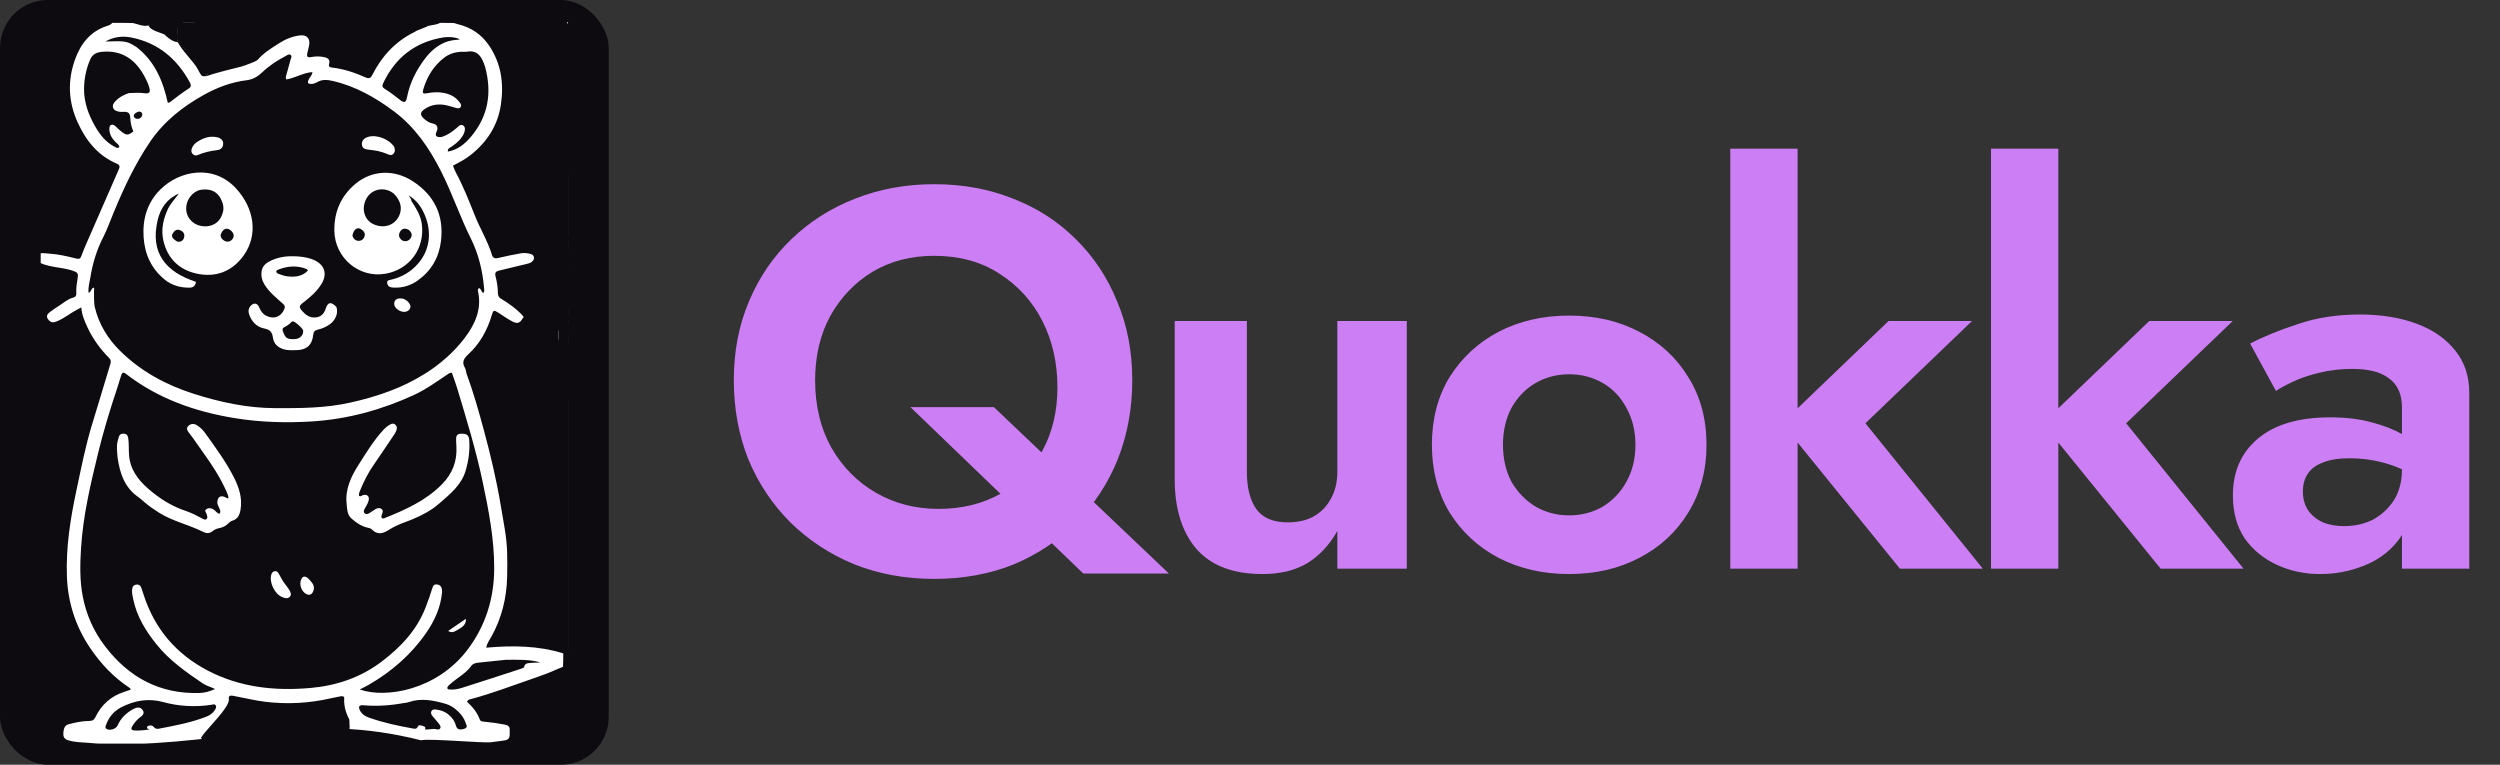 <svg width="899" height="275" viewBox="0 0 899 275" fill="none" xmlns="http://www.w3.org/2000/svg">
    <rect x="0" y="0" width="899" height="275" fill="#333333" stroke="none"/>
    <rect width="218.897" height="274.985" rx="17.206" fill="#0D0B0F"/>
    <g clip-path="url(#clip0_122_114)">
        <path d="M12.918 93.672C12.918 93.035 12.918 92.398 13.021 91.58C14.58 90.733 16.083 91.1 17.574 91.19C20.955 91.395 24.234 92.169 27.501 92.996C28.43 93.231 28.937 92.99 29.266 92.05C29.798 90.534 30.425 89.049 31.067 87.575C34.941 78.673 38.819 69.772 42.731 60.888C43.18 59.869 43.074 59.304 41.994 58.845C35.133 55.933 30.872 50.513 27.895 43.939C24.599 36.66 24.252 29.156 26.892 21.645C28.914 15.888 32.368 11.279 38.527 9.32C39.216 9.101 39.914 8.852 40.364 8.214C42.762 8.214 45.16 8.214 47.797 8.279C49.765 8.697 51.429 9.705 53.34 9.013C53.147 8.496 52.521 8.727 52.528 8.214C86.011 8.214 119.493 8.214 153.131 8.287C153.005 9.22 153.597 9.442 154.172 9.289C155.533 8.926 156.996 8.941 158.258 8.214C159.825 8.214 161.391 8.214 163.201 8.27C163.888 8.463 164.327 8.622 164.777 8.734C169.453 9.895 173.181 12.38 175.899 16.417C180.261 22.896 181.224 30.053 180.129 37.575C179.02 45.191 175.101 51.158 169.072 55.87C167.176 57.352 165.082 58.44 162.881 59.563C163.244 60.44 163.493 61.234 163.883 61.953C166.559 66.893 168.61 72.122 170.679 77.318C172.619 82.19 175.387 86.69 176.938 91.723C177.265 92.786 177.975 93.059 179.127 92.779C181.844 92.119 184.592 91.571 187.346 91.083C188.459 90.885 189.618 91.01 190.733 91.31C191.377 91.483 191.889 91.806 192.008 92.514C192.123 93.208 191.753 93.704 191.262 94.13C190.601 94.703 189.76 94.814 188.958 95.01C185.784 95.788 182.608 96.559 179.429 97.314C178.336 97.574 177.872 98.054 178.185 99.303C178.663 101.207 179.014 103.148 179.033 105.137C179.041 106.002 179.171 106.816 180.109 107.382C182.731 108.964 185.239 110.717 187.419 112.898C187.764 113.244 188.522 114.549 189.226 114.101C188.95 113.286 206.386 121.54 205.821 120.962C204.364 119.471 208.186 118.78 206.445 117.687C204.762 116.631 204.063 117.254 203.95 115.504C203.893 114.629 206.107 116.374 205.821 115.504C205.333 114.017 202.378 111.588 203.95 111.288C207.011 110.704 203.864 111.315 204.418 105.992C205.693 105.689 204.056 102.865 204.418 101.625C204.695 100.677 206.761 100.313 205.821 99.754C204.228 98.806 212.147 95.194 210.188 95.855C209.644 96.039 223.907 104.316 204.418 97.882C202.537 97.859 209.786 93.29 208.005 93.767C206.453 94.181 205.273 91.576 204.886 89.964C204.766 89.468 204.167 90.085 203.95 89.617C202.26 85.97 205.544 87.537 203.95 83.847C201.711 78.665 205.888 72.982 203.326 67.941C202.728 66.764 202.935 63.993 203.95 63.419C205.16 62.735 203.906 57.497 204.886 56.557C209.02 52.593 211.94 51.611 213.93 45.922C214.997 42.875 206.579 39.086 206.913 35.947C207.371 31.637 207.537 31.466 206.133 27.395C205.274 24.903 207.12 20.584 205.354 18.61C203.258 16.268 215.63 21.222 212.527 20.066C212.131 19.919 227.186 10.865 204.886 10.865C216.316 10.865 196.089 7.746 207.537 7.746C207.537 82.814 202.547 158.35 202.441 233.518C205.821 232.901 210.568 233.229 208.161 232.901C204.083 232.346 233.402 229.633 206.445 229.633C204.805 229.739 208.18 230.591 206.602 230.591C206.382 229.943 209.539 230.018 209.72 229.649C211.542 225.937 204.962 233.213 205.821 229.135C206.477 226.027 207.174 237.141 207.069 233.877C206.942 229.932 205.814 233.891 205.821 229.942C205.825 227.926 207.417 228.944 207.069 227.005C206.481 223.725 206.536 226.838 205.821 223.574C205.592 222.528 208.78 221.395 208.784 220.299C208.791 218.524 206.688 214.881 206.445 213.156C206.157 211.109 210.037 201.255 209.72 199.246C233.744 195.064 216.595 161.511 215.958 158.233C215.402 155.374 213.247 154.225 212.527 151.371C255.386 147.271 208.186 144.695 206.757 139.812C206.337 138.377 205.02 140.723 205.821 139.208C206.408 138.098 209.345 140.09 210.344 139.208C211.233 138.422 215.312 140.787 215.958 139.812C217.834 136.981 203.774 134.264 204.683 130.943C204.983 129.847 211.656 135.247 212.527 135.933C213.833 136.962 205.359 123.827 206.757 124.705C208.564 125.839 188.531 117.031 189.226 114.101C188.434 113.579 188.013 114.377 187.617 114.998C186.833 116.227 185.823 116.374 184.536 115.739C182.616 114.791 180.898 113.533 179.106 112.386C177.628 111.44 177.361 111.534 176.863 113.244C175.263 118.742 172.572 123.582 168.33 127.483C166.845 128.849 165.951 130.237 167.195 132.27C167.584 132.904 167.552 133.78 167.82 134.506C170.223 141.036 172.111 147.726 173.926 154.432C176.405 163.591 178.603 172.82 180.146 182.192C181.037 187.61 182.206 192.995 182.364 198.508C182.448 201.467 182.44 204.433 182.37 207.393C182.188 215.097 180.4 222.382 176.595 229.135C175.999 230.193 175.193 231.168 174.82 232.901C184.302 232.065 193.548 232.156 202.547 234.958C202.547 236.524 202.547 238.09 202.454 239.795C201.727 240.147 201.063 240.3 200.462 240.584C197.547 241.959 194.508 243.015 191.471 244.065C184.078 246.619 176.763 249.413 169.192 251.432C168.726 251.556 168.145 251.642 167.998 252.402C169.923 254.165 171.591 256.188 172.532 258.729C172.792 259.43 173.441 259.455 174.086 259.515C176.564 259.747 179.025 260.088 181.471 260.565C182.642 260.794 183.416 261.23 183.285 262.577C183.148 263.984 183.835 265.802 181.641 266.216C180.017 266.523 178.352 266.609 176.721 266.888C174.117 267.333 153.962 265.433 151.397 266.216C110.227 255.738 83.6 267.706 40.704 267.657C37.797 267.473 35.145 267.436 32.514 267.178C29.789 266.911 27.012 267.044 24.355 266.14C22.999 265.678 22.671 264.758 22.785 263.484C22.907 262.127 23.201 260.807 24.708 260.429C27.121 259.824 29.563 259.255 32.067 259.256C33.202 259.257 33.815 258.914 34.332 257.846C36.464 253.44 39.851 250.384 44.538 248.836C45.361 248.565 46.179 248.28 46.968 248.013C46.958 247.609 46.744 247.449 46.529 247.307C40.775 243.502 36.159 238.607 32.327 232.883C27.131 225.121 24.396 216.585 24.062 207.297C23.687 196.906 25.275 186.701 27.433 176.585C29.163 168.472 30.737 160.318 33.186 152.371C35.386 145.231 37.502 138.065 39.676 130.917C39.92 130.115 39.974 129.483 39.301 128.802C36.072 125.536 33.381 121.887 31.446 117.688C30.41 115.44 29.408 113.199 29.24 110.539C28.672 110.847 28.363 111.028 28.044 111.187C25.302 112.549 22.976 114.637 20.059 115.706C18.709 116.201 17.826 115.677 17.161 114.619C16.506 113.576 17.181 112.802 17.936 112.222C19.087 111.338 20.301 110.532 21.529 109.757C23.061 108.79 24.434 107.498 26.231 107.051C27.223 106.804 27.494 106.281 27.445 105.398C27.345 103.622 27.606 101.875 27.902 100.135C28.226 98.231 27.898 97.924 26.011 97.302C21.701 95.883 16.883 96.309 12.918 93.672ZM64.023 3.068C63.572 1.603 54.648 9.896 53.34 9.013C53.929 11.044 57.999 11.743 59.199 12.438C60.916 14.188 62.894 15.287 64.023 15.118C62.908 13.596 65.436 3.186 64.023 3.068ZM167.934 233.877C174.598 225.186 177.682 215.242 177.715 204.413C177.748 193.833 175.73 183.472 173.546 173.161C171.155 161.873 167.782 150.85 164.469 139.812C163.879 137.845 163.14 135.922 162.488 134.031C161.602 134.021 161.142 134.483 160.636 134.823C156.841 137.371 153.122 140.061 148.957 141.985C137.204 147.415 124.934 150.774 111.94 151.56C102.713 152.118 93.517 151.841 84.453 150.368C70.251 148.061 56.868 143.395 45.303 134.449C44.295 133.67 43.87 134.002 43.558 135.05C43.098 136.592 42.626 138.131 42.116 139.657C39.533 147.39 37.158 155.195 35.234 163.109C32.516 174.291 29.87 185.494 29.144 197.061C28.777 202.894 28.649 208.68 29.744 214.42C31.009 221.048 33.705 227.082 37.821 232.457C46.369 243.62 57.477 249.609 71.733 249.204C73.591 249.152 75.346 248.649 77.351 247.776C75.69 246.962 74.203 246.621 72.962 245.783C66.887 241.676 60.903 237.482 56.246 231.67C52.396 226.866 49.234 221.744 47.94 215.641C47.682 214.428 47.384 213.198 47.506 211.948C47.591 211.077 47.977 210.356 49.002 210.226C50.01 210.099 50.566 210.599 50.864 211.493C51.144 212.33 51.422 213.168 51.695 214.007C55.669 226.23 63.423 235.272 74.788 241.179C86.371 247.199 98.792 248.519 111.598 247.398C121.067 246.569 129.774 243.611 137.382 237.809C144.17 232.633 149.905 226.573 153.045 218.426C153.923 216.147 154.756 213.857 155.455 211.516C155.681 210.759 156.005 210.055 157.057 210.152C158.097 210.249 158.677 210.807 158.888 211.763C158.987 212.211 158.989 212.696 158.945 213.156C158.432 218.523 156.26 223.25 153.235 227.618C147.816 235.445 140.788 241.51 132.589 246.265C131.579 246.851 130.511 247.337 129.334 247.939C138.976 251.287 157.062 248.007 167.934 233.877ZM40.756 76.713C39.554 79.588 38.529 82.553 37.11 85.316C34.754 89.903 33.3 94.741 32.495 99.79C32.21 101.582 31.624 103.37 31.859 105.324C32.932 104.954 32.702 103.602 33.748 103.421C34.001 103.885 33.787 104.349 33.805 104.802C33.882 106.765 33.678 108.77 34.147 110.683C35.623 116.692 38.789 121.817 43.126 126.111C50.577 133.49 59.605 138.381 69.513 141.559C79.078 144.626 88.838 146.739 98.989 146.77C108.028 146.797 117.002 146.779 125.922 144.787C135.539 142.641 144.702 139.543 153.054 134.236C158.409 130.833 163.159 126.689 166.99 121.678C170.702 116.823 173.281 111.416 171.937 104.952C171.847 104.517 171.665 103.906 172.308 103.61C173.134 103.915 172.991 105.023 173.813 105.348C174.289 104.798 174.125 104.146 174.074 103.564C173.532 97.368 172.128 91.43 169.329 85.801C165.352 77.802 162.526 69.282 158.457 61.318C154.281 53.146 149.214 45.694 141.734 40.096C135.009 35.064 127.856 30.982 119.58 29.095C117.653 28.655 115.84 28.484 114.023 29.552C113.061 30.118 111.937 30.475 110.762 29.906C110.525 28.299 112.248 27.54 112.349 25.921C108.993 26.164 106.108 28.063 102.949 28.569C102.565 27.746 102.886 27.276 103.018 26.793C103.507 24.992 104.036 23.201 104.502 21.395C104.636 20.878 105.103 20.277 104.55 19.794C103.939 19.259 103.365 19.809 102.846 20.078C99.743 21.687 96.832 23.581 94.294 26.006C92.721 27.509 90.986 28.574 88.73 28.847C83.248 29.511 78.153 31.424 73.348 34.093C65.672 38.355 58.922 43.679 53.931 51.045C48.539 59.003 44.492 67.641 40.756 76.713ZM174.431 23.994C174.254 23.506 174.084 23.016 173.897 22.532C172.846 19.809 171.213 17.988 167.939 18.57C167.233 18.695 166.486 18.569 165.76 18.61C163.534 18.739 161.5 19.388 159.702 20.769C155.931 23.665 153.611 27.507 152.246 31.995C151.795 33.481 152.054 33.828 153.587 33.524C156.025 33.04 158.431 33.033 160.834 33.717C162.484 34.186 163.875 35.044 164.944 36.388C165.422 36.989 166.122 37.676 165.667 38.45C165.192 39.258 164.275 38.875 163.541 38.694C162.534 38.445 161.554 38.079 160.541 37.859C157.79 37.26 155.159 37.574 152.785 39.169C150.959 40.397 150.95 41.397 152.62 42.825C153.495 43.573 154.378 44.173 155.585 44.4C157.24 44.711 157.701 45.905 156.969 47.404C156.375 48.618 156.787 49.29 158.132 49.312C158.719 49.322 159.251 49.135 159.783 48.912C161.484 48.2 162.932 47.119 164.315 45.922C164.958 45.367 165.671 44.48 166.6 45.166C167.473 45.811 167.211 46.891 166.903 47.76C166.649 48.478 166.206 49.156 165.731 49.762C164.73 51.041 163.452 52.022 162.104 52.922C161.627 53.241 160.92 53.438 161.062 54.513C164.674 53.872 167.278 51.662 169.435 49.082C175.556 41.756 176.988 33.364 174.431 23.994ZM46.336 33.471C48.254 33.356 50.168 33.29 52.086 33.54C53.688 33.748 54.161 33.146 53.711 31.544C53.33 30.188 52.727 28.922 52.073 27.681C48.802 21.474 43.927 17.928 36.646 18.633C34.891 18.803 33.28 19.424 32.444 21.367C31.004 24.713 30.277 28.198 30.223 31.79C30.149 36.688 31.771 41.163 34.172 45.367C35.891 48.377 37.962 51.082 41.133 52.73C41.699 53.024 42.269 53.506 42.934 52.873C42.75 51.904 41.935 51.511 41.385 50.927C40.17 49.634 39.324 48.199 39.329 46.37C39.33 45.783 39.392 45.152 39.993 44.907C40.576 44.669 41.096 45.019 41.536 45.413C42.268 46.07 42.945 46.801 43.731 47.385C45.558 48.74 46.103 48.696 47.965 47.272C47.276 45.8 46.962 44.254 46.875 42.628C46.764 40.566 46.194 40.124 44.164 40.221C43.701 40.244 43.22 40.253 42.771 40.157C41.9 39.971 40.998 39.714 40.674 38.756C40.35 37.796 40.888 37.046 41.502 36.383C42.764 35.018 44.35 34.155 46.336 33.471ZM43.444 254.411C40.867 255.816 39.109 257.919 38.134 260.677C37.968 261.146 37.68 261.661 38.261 262.08C39.366 262.875 41.714 262.174 42.277 260.889C43.452 258.209 45.462 256.308 47.989 254.943C49.16 254.311 50.491 254.092 51.337 255.381C52.215 256.721 50.984 257.48 50.125 258.149C49.074 258.968 48.298 259.972 47.606 261.078C46.979 262.081 47.178 262.613 48.41 262.679C50.156 262.772 51.876 262.601 53.696 262.309C53.327 262.011 52.798 262.058 52.871 261.548C52.933 261.119 53.31 260.997 53.674 260.925C54.271 260.807 54.875 260.891 55.243 261.376C55.763 262.062 56.403 262.181 57.167 262.034C63.025 260.91 68.896 259.828 74.47 257.603C75.546 257.173 76.455 256.471 77.131 255.512C77.524 254.954 77.948 254.319 77.558 253.651C77.194 253.027 76.502 253.375 75.979 253.452C70.147 254.308 64.369 254.014 58.696 252.462C53.392 251.012 48.435 251.841 43.444 254.411ZM164.534 255.661C163.279 254.445 161.814 253.533 160.148 253.061C155.82 251.837 151.462 250.933 146.994 252.483C146.317 252.718 145.569 252.745 144.854 252.875C140.129 253.729 135.378 254.014 130.586 253.611C129.164 253.492 128.78 254.122 129.407 255.41C130.067 256.764 131.271 257.559 132.587 258.026C137.782 259.87 143.158 261.025 148.577 261.985C149.208 262.097 149.814 262.213 150.219 261.309C150.598 260.464 151.483 260.907 152.171 261.1C152.778 261.27 153.206 261.561 152.783 262.278C154.166 262.517 155.441 261.92 156.744 262.202C157.29 262.32 157.942 262.514 158.299 261.894C158.638 261.307 158.217 260.766 157.888 260.332C157.2 259.424 156.434 258.574 155.689 257.71C155.19 257.132 154.763 256.472 155.147 255.738C155.554 254.962 156.398 255.085 157.108 255.19C158.564 255.404 159.931 255.879 161.106 256.811C162.483 257.903 163.486 259.218 163.957 260.963C164.319 262.306 165.316 262.595 166.968 262.066C168.385 261.612 167.697 260.668 167.437 259.915C166.886 258.32 165.964 256.942 164.534 255.661ZM162.331 13.344C161.347 13.335 160.369 13.299 159.383 13.461C149.274 15.122 142.17 20.697 137.796 29.9C137.346 30.847 137.436 31.403 138.323 31.938C140.281 33.12 142.066 34.546 143.87 35.947C145.37 37.112 145.989 36.902 146.354 35.01C147.339 29.907 149.6 25.397 152.678 21.274C154.629 18.661 156.983 16.501 160.054 15.228C161.671 14.559 163.387 14.353 165.323 14.223C164.37 13.464 163.433 13.595 162.331 13.344ZM49 16.863C55.619 21.933 58.618 29.078 60.34 36.967C60.682 36.887 60.922 36.899 61.065 36.787C63.309 35.026 65.58 33.303 67.978 31.752C68.813 31.212 68.731 30.486 68.311 29.712C63.66 21.132 56.825 15.336 47.092 13.465C44.032 12.877 40.931 13.217 37.906 14.927C45.09 14.667 45.614 14.756 49 16.863ZM181.893 237.264C178.642 237.598 175.389 237.921 172.14 238.274C171.147 238.382 170.083 238.59 169.49 239.427C167.574 242.128 164.632 243.604 162.226 245.715C161.66 246.212 160.951 246.627 160.84 247.442C160.979 247.766 161.198 247.901 161.465 247.93C163.099 248.111 164.7 247.797 166.221 247.317C173.345 245.067 180.443 242.737 187.546 240.422C187.879 240.314 188.401 240.125 188.446 239.897C188.777 238.206 190.168 238.539 191.269 238.353C191.776 238.268 192.305 238.326 192.824 238.302C193.325 238.28 193.825 238.237 194.326 238.203C190.286 237.07 186.233 237.245 181.893 237.264ZM86.056 264.186C86.888 264.055 86.088 263.4 86.056 262.679C85.984 261.066 88.053 265.198 88.083 263.722C89.337 262.816 89.076 263.449 90.111 263.722C91.864 264.184 89.329 262.061 91.046 262.461C93.721 263.084 100.531 262.218 103.21 262.461C108.296 262.922 98.835 262.79 103.834 261.894C105.383 261.616 112.021 262.603 113.502 261.952C114.708 261.422 118.118 260.555 118.025 261.919C117.905 263.667 123.344 260.165 124.106 261.624C126.97 263.838 124.757 259.277 125.64 258.776C124.366 256.383 123.606 253.848 123.78 251.085C123.826 250.346 123.076 250.282 122.477 250.393C121.305 250.611 120.136 250.848 118.973 251.112C111.162 252.886 103.295 253.337 95.326 252.353C91.454 251.875 87.687 250.915 83.865 250.214C82.859 250.03 82.093 250.139 82.3 251.357C82.779 254.172 74.248 262.266 72.645 264.743C73.396 264.743 67.187 267.178 86.056 264.186ZM119.546 24.318C123.711 24.812 127.642 26.134 131.444 27.828C132.693 28.384 133.29 28.134 133.88 26.958C137.212 20.323 142.009 15.091 148.69 11.685C149.127 11.462 149.841 11.35 149.714 10.385C147.072 10.836 150.512 1.469 148.69 3.068C137.05 2.288 134.926 4.333 132.969 8.252C132.509 9.173 132.034 -1.059 131.444 -0.207C125.856 -27.039 125.826 1.779 125.198 1.509C122.594 0.386 126.44 6.101 123.639 5.563C121.652 5.182 123.949 8.305 122.859 6.187C122.03 4.576 123.745 7.065 121.923 7.123C120.043 7.182 118.303 6.755 118.881 4.939C119.642 2.553 111.771 6.444 109.292 6.187C107.346 5.985 102.494 5.371 100.715 6.187C95.656 8.509 91.249 19.641 87.282 23.812C88.262 23.412 92.054 22.208 92.739 21.422C94.843 19.005 97.548 17.352 100.212 15.645C102.608 14.109 105.148 13.018 108.006 12.715C110.114 12.492 111.444 13.675 111.229 15.778C111.119 16.854 110.778 17.906 110.542 18.97C110.218 20.428 110.524 20.787 112.032 20.502C113.593 20.207 115.124 20.224 116.67 20.563C117.989 20.852 118.764 21.517 118.352 22.967C118.099 23.86 118.426 24.249 119.546 24.318ZM85.12 -2.546C83.479 -2.107 72.076 0.518 70.462 1.041C66.926 2.185 75.293 25.842 74.453 27.336C78.158 25.965 83.704 24.779 87.282 23.812C86.902 23.071 85.835 -2.608 85.12 -2.546ZM71.062 24.78C71.333 25.282 71.6 25.785 71.875 26.285C72.512 27.438 72.817 27.572 74.453 27.336C71.631 24.826 67.185 17.302 64.023 15.118C64.647 17.352 69.984 22.548 71.062 24.78ZM48.542 40.818C48.159 41.213 47.872 41.653 48.267 42.178C48.641 42.675 49.196 42.824 49.789 42.714C50.445 42.592 50.913 42.206 51.09 41.542C51.2 41.129 51.21 40.68 50.832 40.406C50.064 39.849 49.374 40.224 48.542 40.818Z" fill="white"/>
        <path d="M42.278 164.472C42.126 162.471 41.844 160.611 42.279 158.754C42.409 158.202 42.545 157.649 42.721 157.11C43.03 156.169 43.724 155.859 44.67 155.965C45.621 156.072 45.981 156.69 46.107 157.537C46.407 159.546 46.257 161.576 46.402 163.597C46.773 168.774 49.609 172.517 53.275 175.727C57.328 179.275 61.856 182.112 67.02 183.811C69.007 184.465 70.826 185.462 72.661 186.435C73.153 186.696 73.742 187.092 74.258 186.661C74.838 186.177 74.441 185.5 74.323 184.911C74.203 184.315 73.329 183.725 74.166 183.131C75.007 182.532 75.934 182.684 76.803 183.202C77.543 183.643 77.919 184.591 78.976 184.744C79.517 183.887 79.041 183.145 78.71 182.428C78.426 181.811 78.109 181.233 78.153 180.516C78.268 178.632 79.436 177.964 81.092 178.853C81.361 178.997 81.641 179.122 81.92 179.246C81.95 179.259 82.008 179.208 82.146 179.143C82.15 178.28 81.775 177.492 81.421 176.701C79.293 171.938 76.53 167.557 73.475 163.34C71.647 160.818 69.966 158.193 68.042 155.736C67.484 155.025 66.79 154.129 67.665 153.232C68.558 152.316 69.69 152.215 70.801 152.9C71.965 153.616 72.937 154.574 73.725 155.674C77.445 160.864 81.267 166.001 84.145 171.727C85.954 175.326 87.198 179.086 86.499 183.256C86.181 185.148 85.531 186.64 83.565 187.241C83.001 187.413 82.552 187.747 82.148 188.166C81.295 189.05 80.267 189.616 79.057 189.861C78.086 190.056 77.179 190.364 76.389 191.034C75.408 191.866 74.178 191.842 73.142 191.314C67.919 188.651 62.052 187.466 57.06 184.29C55.263 183.147 53.517 181.929 51.897 180.539C51.188 179.93 50.509 179.274 49.742 178.747C44.781 175.333 43.088 170.21 42.278 164.472Z" fill="white"/>
        <path d="M155.784 182.761C152.639 184.945 149.283 186.447 145.803 187.707C143.651 188.486 141.57 189.417 139.633 190.663C137.616 191.96 135.607 192.345 133.711 190.391C133.34 190.008 132.818 189.889 132.301 189.781C129.984 189.294 128.11 187.975 126.387 186.459C124.795 185.059 124.84 183.008 124.642 181.127C124.099 175.976 126.172 171.505 128.802 167.362C131.55 163.031 134.213 158.608 137.696 154.778C138.513 153.879 139.391 153.102 140.476 152.56C141.028 152.284 141.558 152.224 142.076 152.648C142.612 153.087 142.807 153.641 142.665 154.311C142.488 155.143 142.037 155.846 141.573 156.536C139.165 160.111 136.779 163.703 134.323 167.245C132.356 170.081 130.821 173.133 129.513 176.31C129.26 176.926 128.996 177.555 129.086 178.249C129.657 178.749 130.06 178.186 130.512 178.05C131.955 177.619 132.921 178.456 132.582 179.922C132.334 180.995 131.686 181.901 131.188 182.869C130.908 183.415 130.539 183.996 131.151 184.57C131.741 185.123 132.317 184.825 132.858 184.494C133.567 184.06 134.237 183.564 134.947 183.132C135.645 182.707 136.43 182.501 137.145 182.998C137.9 183.521 137.648 184.242 137.359 184.96C137.193 185.373 137.004 185.845 137.309 186.26C137.559 186.492 137.82 186.5 138.069 186.4C145.618 183.382 153.002 180.131 158.878 174.198C162.669 170.37 164.432 165.904 164.122 160.569C164.08 159.843 164.019 159.116 164.014 158.389C164.004 157.214 163.974 156.058 165.67 155.969C167.667 155.864 168.608 156.378 168.734 158.185C168.991 161.882 168.541 165.479 167.496 169.09C165.94 174.473 161.855 177.648 157.956 181.056C157.293 181.636 156.569 182.148 155.784 182.761Z" fill="white"/>
        <path d="M101.078 207.784C101.83 209.416 103.075 210.574 103.93 211.995C104.414 212.8 104.991 213.717 104.236 214.571C103.459 215.45 102.407 215.094 101.479 214.712C98.756 213.593 96.747 209.436 97.556 206.624C97.737 205.995 98.085 205.498 98.806 205.392C99.481 205.292 99.884 205.676 100.194 206.187C100.49 206.674 100.749 207.184 101.078 207.784Z" fill="white"/>
        <path d="M110.829 207.99C112.024 209.337 113.424 210.474 112.682 212.508C112.197 213.837 111.243 214.246 110.024 213.552C108.366 212.609 107.529 210.164 108.293 208.397C108.862 207.081 109.732 207.076 110.829 207.99Z" fill="white"/>
        <path d="M167.569 222.515C167.638 225.058 165.604 225.867 163.884 226.865C163.241 227.239 162.415 227.639 161.156 226.911C163.4 225.345 165.446 223.916 167.569 222.515Z" fill="white"/>
        <path d="M60.552 74.778C61.633 72.834 63.104 71.322 64.324 69.617C60.031 71.421 57.68 74.919 56.678 79.21C53.904 91.081 59.72 97.848 70.474 101.348C70.225 102.941 69.358 103.452 68.051 103.449C64.787 103.442 61.788 102.635 59.218 100.536C54.382 96.587 52.027 91.388 51.639 85.249C51.226 78.724 52.926 72.892 57.637 68.171C64.381 61.416 76.733 58.772 84.995 67.878C91.438 74.979 92.927 84.451 87.616 91.876C83.485 97.651 77.535 99.908 70.631 98.371C64.364 96.977 60.196 92.893 58.747 86.519C57.831 82.486 58.737 78.584 60.552 74.778ZM79.994 76.818C80.68 74.977 80.29 73.248 79.447 71.567C78.135 68.951 75.865 67.837 72.566 68.186C70.166 68.439 67.867 70.578 67.184 73.193C66.472 75.915 67.393 78.495 69.569 80.092C72.553 82.282 78.46 82.04 79.994 76.818ZM79.326 84.479C79.292 85.218 79.649 85.772 80.182 86.227C81.283 87.167 82.621 87.109 83.494 86.097C84.373 85.079 84.168 83.814 82.969 82.854C81.489 81.67 80.135 82.19 79.326 84.479ZM63.893 86.939C65.271 87.038 66.087 86.339 66.267 85.039C66.436 83.823 65.629 83.082 64.597 82.715C63.475 82.317 62.709 83.033 62.151 83.889C61.447 84.969 61.933 85.865 63.893 86.939Z" fill="white"/>
        <path d="M147.966 72.311C149.669 74.934 151.284 77.465 151.687 80.564C152.833 89.361 147.287 96.93 138.564 98.44C129.064 100.085 120.384 92.693 120.233 82.999C120.123 76.015 122.698 70.304 128.036 65.937C133.829 61.198 141.758 60.836 148.395 65.146C156.142 70.176 159.683 77.316 158.579 86.64C157.871 92.615 155.114 97.337 150.26 100.832C147.744 102.644 144.901 103.535 141.778 103.433C141.415 103.421 141.048 103.402 140.694 103.331C139.835 103.16 139.32 102.645 139.224 101.751C139.114 100.722 139.969 100.733 140.568 100.595C144.444 99.704 147.729 97.785 150.326 94.808C154.852 89.62 155.471 82.641 152.153 76.016C150.967 73.647 149.325 71.714 147.04 70.317C147.28 70.984 147.916 71.45 147.966 72.311ZM141.512 69.548C141.211 69.346 140.925 69.118 140.608 68.945C137.231 67.103 133.274 68.32 131.605 71.706C129.883 75.199 131.068 79.13 134.29 80.614C138.133 82.384 142.156 80.96 143.654 77.3C144.717 74.706 144.004 71.948 141.512 69.548ZM147.059 82.703C145.814 81.998 144.644 81.993 143.861 83.327C143.254 84.361 143.38 85.425 144.358 86.238C145.267 86.994 146.63 86.877 147.409 85.967C148.326 84.896 148.3 83.833 147.059 82.703ZM126.732 84.691C127.013 85.924 127.88 86.612 129.046 86.607C130.1 86.603 130.889 85.855 131.133 84.809C131.397 83.679 130.654 82.933 129.804 82.389C128.494 81.55 127.152 82.476 126.732 84.691Z" fill="white"/>
        <path d="M120.952 110.352C121.774 112.51 120.663 115.251 118.449 116.725C117.185 117.566 115.808 118.195 114.329 118.522C113.216 118.769 112.74 119.258 112.616 120.492C112.251 124.119 110.156 125.9 106.479 125.918C105.032 125.925 103.58 126.037 102.144 125.633C99.928 125.008 98.45 123.636 98.135 121.365C97.872 119.463 97.095 118.522 95.112 118.146C92.305 117.614 90.501 115.686 89.567 112.986C89.201 111.927 89.336 110.921 90.073 110.059C91.193 108.747 92.555 108.92 93.199 110.515C93.726 111.817 94.424 112.877 95.721 113.538C98.492 114.951 101.202 113.899 102.302 110.982C102.669 110.01 102.104 109.538 101.508 109.013C99.524 107.26 97.466 105.582 95.865 103.44C94.759 101.959 93.971 100.417 94 98.452C94.029 96.436 94.925 95.093 96.581 94.168C99.329 92.632 102.336 92.079 105.437 92.142C107.874 92.191 110.306 92.424 112.611 93.368C116.679 95.036 117.892 98.414 115.578 102.152C113.919 104.831 111.543 106.882 109.06 108.786C107.504 109.98 107.416 110.435 108.71 111.888C109.917 113.243 111.313 114.264 113.273 114.171C115.164 114.081 116.47 113.043 117.092 111.069C117.869 108.599 118.995 108.355 120.952 110.352ZM101.729 119.131C102.701 121.678 103.15 121.984 105.859 121.95C107.772 121.926 109.085 120.671 109.027 118.92C109.002 118.185 105.985 115.45 105.277 115.549C105.09 115.576 104.886 115.708 104.753 115.849C103.994 116.654 103.095 117.251 102.11 117.737C101.61 117.984 101.503 118.41 101.729 119.131ZM110.724 97.306C110.568 97.109 110.451 96.812 110.248 96.731C106.792 95.36 103.347 95.654 99.974 96.99C99.079 97.344 99.219 98.122 100.065 98.447C101.169 98.872 102.328 99.266 103.493 99.393C106.11 99.678 108.652 99.44 110.724 97.306Z" fill="white"/>
        <path d="M141.759 52.809C142.12 53.813 142.113 54.681 141.396 55.368C140.642 56.089 139.82 55.627 139.08 55.314C137.055 54.46 134.941 54.041 132.766 53.848C131.53 53.739 130.238 53.478 130.142 51.973C130.049 50.504 130.997 49.637 132.398 49.218C135.418 48.314 139.863 49.959 141.759 52.809Z" fill="white"/>
        <path d="M78.656 49.506C79.928 50.06 80.431 50.943 80.203 52.18C79.98 53.394 79.068 53.882 77.969 54.007C75.583 54.28 73.271 54.812 71.062 55.764C70.421 56.04 69.844 55.93 69.347 55.441C68.81 54.912 68.707 54.272 68.91 53.574C69.248 52.412 70.052 51.577 71.016 50.956C73.312 49.476 75.776 48.669 78.656 49.506Z" fill="white"/>
        <path d="M144.826 107.382C145.865 107.719 146.614 108.247 147.158 109.052C147.425 109.446 147.622 109.86 147.587 110.355C147.514 111.388 146.451 112.205 145.24 112.155C143.485 112.082 141.695 110.601 141.749 109.199C141.802 107.842 142.674 107.323 143.927 107.297C144.185 107.292 144.444 107.332 144.826 107.382Z" fill="white"/>
        <rect x="77.635" y="258.973" width="48.031" height="6.862" fill="#0D0B0F"/>
        <rect x="200.832" y="55.621" width="3.431" height="178.089" fill="#0D0B0F"/>
        <rect x="188.356" y="109.578" width="12.476" height="16.218" fill="#0D0B0F"/>
        <path d="M84.185 7.591H99.467L92.802 17.131L89.799 22.405L87.111 23.809L84.185 7.591Z" fill="#0D0B0F"/>
        <path d="M63.911 15.232L63.6 13.828L63.911 8.214H74.516V27.396L71.709 25.212L66.719 17.883L63.911 15.232Z" fill="#0D0B0F"/>
        <path d="M147.498 7.902H153.736V9.462L149.525 11.177L147.498 9.462V7.902Z" fill="#0D0B0F"/>
    </g>
    <rect x="72.645" y="264.899" width="6.862" height="2.183" fill="#0D0B0F"/>
    <rect x="69.838" y="7.902" width="79.22" height="1.248" fill="#0D0B0F"/>
    <rect x="51.749" y="7.591" width="14.035" height="1.559" fill="#0D0B0F"/>
    <path d="M293.117 136.72C293.117 145.886 295.053 153.954 298.926 160.925C302.927 167.895 308.285 173.317 314.997 177.19C321.71 181.063 329.197 182.999 337.459 182.999C345.85 182.999 353.272 181.192 359.727 177.577C366.181 173.834 371.216 168.67 374.83 162.086C378.445 155.503 380.252 147.887 380.252 139.238C380.252 130.46 378.445 122.521 374.83 115.421C371.216 108.321 366.052 102.641 359.339 98.381C352.756 94.121 344.946 91.991 335.91 91.991C327.519 91.991 320.096 93.927 313.642 97.8C307.316 101.673 302.282 106.965 298.538 113.678C294.924 120.391 293.117 128.071 293.117 136.72ZM263.878 136.72C263.878 126.393 265.685 116.97 269.3 108.45C272.914 99.801 278.013 92.314 284.597 85.988C291.18 79.663 298.797 74.822 307.446 71.466C316.224 67.98 325.712 66.238 335.91 66.238C346.237 66.238 355.725 67.98 364.374 71.466C373.023 74.822 380.51 79.663 386.835 85.988C393.29 92.314 398.26 99.801 401.745 108.45C405.36 116.97 407.167 126.393 407.167 136.72C407.167 146.918 405.424 156.407 401.939 165.185C398.454 173.834 393.484 181.385 387.029 187.84C380.704 194.294 373.217 199.329 364.568 202.943C355.919 206.429 346.366 208.171 335.91 208.171C325.583 208.171 316.03 206.429 307.252 202.943C298.474 199.329 290.793 194.294 284.209 187.84C277.755 181.385 272.721 173.834 269.106 165.185C265.621 156.407 263.878 146.918 263.878 136.72ZM327.39 146.402H357.403L420.334 206.235H389.546L327.39 146.402ZM448.376 169.638C448.376 175.447 449.538 179.965 451.862 183.193C454.185 186.291 457.929 187.84 463.092 187.84C466.707 187.84 469.805 187.13 472.387 185.71C475.098 184.161 477.163 182.031 478.583 179.32C480.132 176.609 480.907 173.382 480.907 169.638V115.421H505.886V204.492H480.907V190.938C478.067 195.972 474.452 199.845 470.063 202.556C465.674 205.138 460.317 206.429 453.992 206.429C443.406 206.429 435.467 203.395 430.175 197.328C425.011 191.261 422.429 182.934 422.429 172.349V115.421H448.376V169.638ZM514.908 159.956C514.908 150.662 517.038 142.529 521.298 135.559C525.687 128.588 531.56 123.166 538.918 119.293C546.405 115.421 554.861 113.484 564.284 113.484C573.708 113.484 582.099 115.421 589.457 119.293C596.944 123.166 602.817 128.588 607.077 135.559C611.466 142.529 613.661 150.662 613.661 159.956C613.661 169.122 611.466 177.254 607.077 184.354C602.817 191.325 596.944 196.747 589.457 200.62C582.099 204.492 573.708 206.429 564.284 206.429C554.861 206.429 546.405 204.492 538.918 200.62C531.56 196.747 525.687 191.325 521.298 184.354C517.038 177.254 514.908 169.122 514.908 159.956ZM540.467 159.956C540.467 164.991 541.5 169.445 543.566 173.317C545.76 177.061 548.665 180.03 552.279 182.224C555.894 184.29 559.895 185.323 564.284 185.323C568.673 185.323 572.675 184.29 576.29 182.224C579.904 180.03 582.744 177.061 584.81 173.317C587.004 169.445 588.101 164.991 588.101 159.956C588.101 154.922 587.004 150.468 584.81 146.596C582.744 142.723 579.904 139.754 576.29 137.689C572.675 135.623 568.673 134.59 564.284 134.59C559.895 134.59 555.894 135.623 552.279 137.689C548.665 139.754 545.76 142.723 543.566 146.596C541.5 150.468 540.467 154.922 540.467 159.956ZM622.214 53.458H646.418V204.492H622.214V53.458ZM679.143 115.421H709.156L670.816 152.211L713.028 204.492H683.209L640.803 152.211L679.143 115.421ZM715.968 53.458H740.172V204.492H715.968V53.458ZM772.896 115.421H802.909L764.57 152.211L806.782 204.492H776.962L734.557 152.211L772.896 115.421ZM828.117 176.803C828.117 179.384 828.762 181.644 830.053 183.58C831.344 185.387 833.087 186.807 835.281 187.84C837.605 188.743 840.122 189.195 842.833 189.195C846.706 189.195 850.191 188.421 853.289 186.872C856.387 185.193 858.904 182.87 860.841 179.901C862.777 176.803 863.745 173.124 863.745 168.864L866.843 180.482C866.843 186.162 865.23 190.938 862.003 194.811C858.904 198.683 854.838 201.588 849.804 203.524C844.898 205.46 839.735 206.429 834.313 206.429C828.762 206.429 823.599 205.331 818.822 203.137C814.046 200.942 810.173 197.78 807.204 193.649C804.364 189.389 802.944 184.225 802.944 178.158C802.944 169.509 805.978 162.667 812.045 157.633C818.112 152.598 826.697 150.081 837.798 150.081C843.478 150.081 848.448 150.662 852.708 151.824C857.097 152.986 860.776 154.406 863.745 156.084C866.714 157.762 868.844 159.376 870.135 160.925V172.543C866.65 169.961 862.713 168.025 858.324 166.734C854.064 165.443 849.546 164.797 844.769 164.797C840.897 164.797 837.734 165.314 835.281 166.346C832.828 167.25 831.021 168.605 829.859 170.413C828.698 172.091 828.117 174.221 828.117 176.803ZM818.435 140.593L809.141 123.553C813.788 121.101 819.468 118.777 826.18 116.582C832.893 114.259 840.38 113.097 848.642 113.097C856.258 113.097 863.035 114.194 868.973 116.389C874.912 118.583 879.559 121.811 882.915 126.071C886.271 130.201 887.95 135.3 887.95 141.368V204.492H863.745V146.596C863.745 144.143 863.358 142.078 862.584 140.399C861.809 138.592 860.583 137.108 858.904 135.946C857.355 134.784 855.484 133.945 853.289 133.429C851.095 132.912 848.642 132.654 845.931 132.654C841.8 132.654 837.863 133.106 834.119 134.01C830.376 134.913 827.149 136.01 824.438 137.301C821.727 138.592 819.726 139.689 818.435 140.593Z" fill="#CC7EF4"/>
    <defs>
        <clipPath id="clip0_122_114">
            <rect width="189.628" height="259.492" fill="white" transform="translate(14.634 7.902)"/>
        </clipPath>
    </defs>
</svg>
